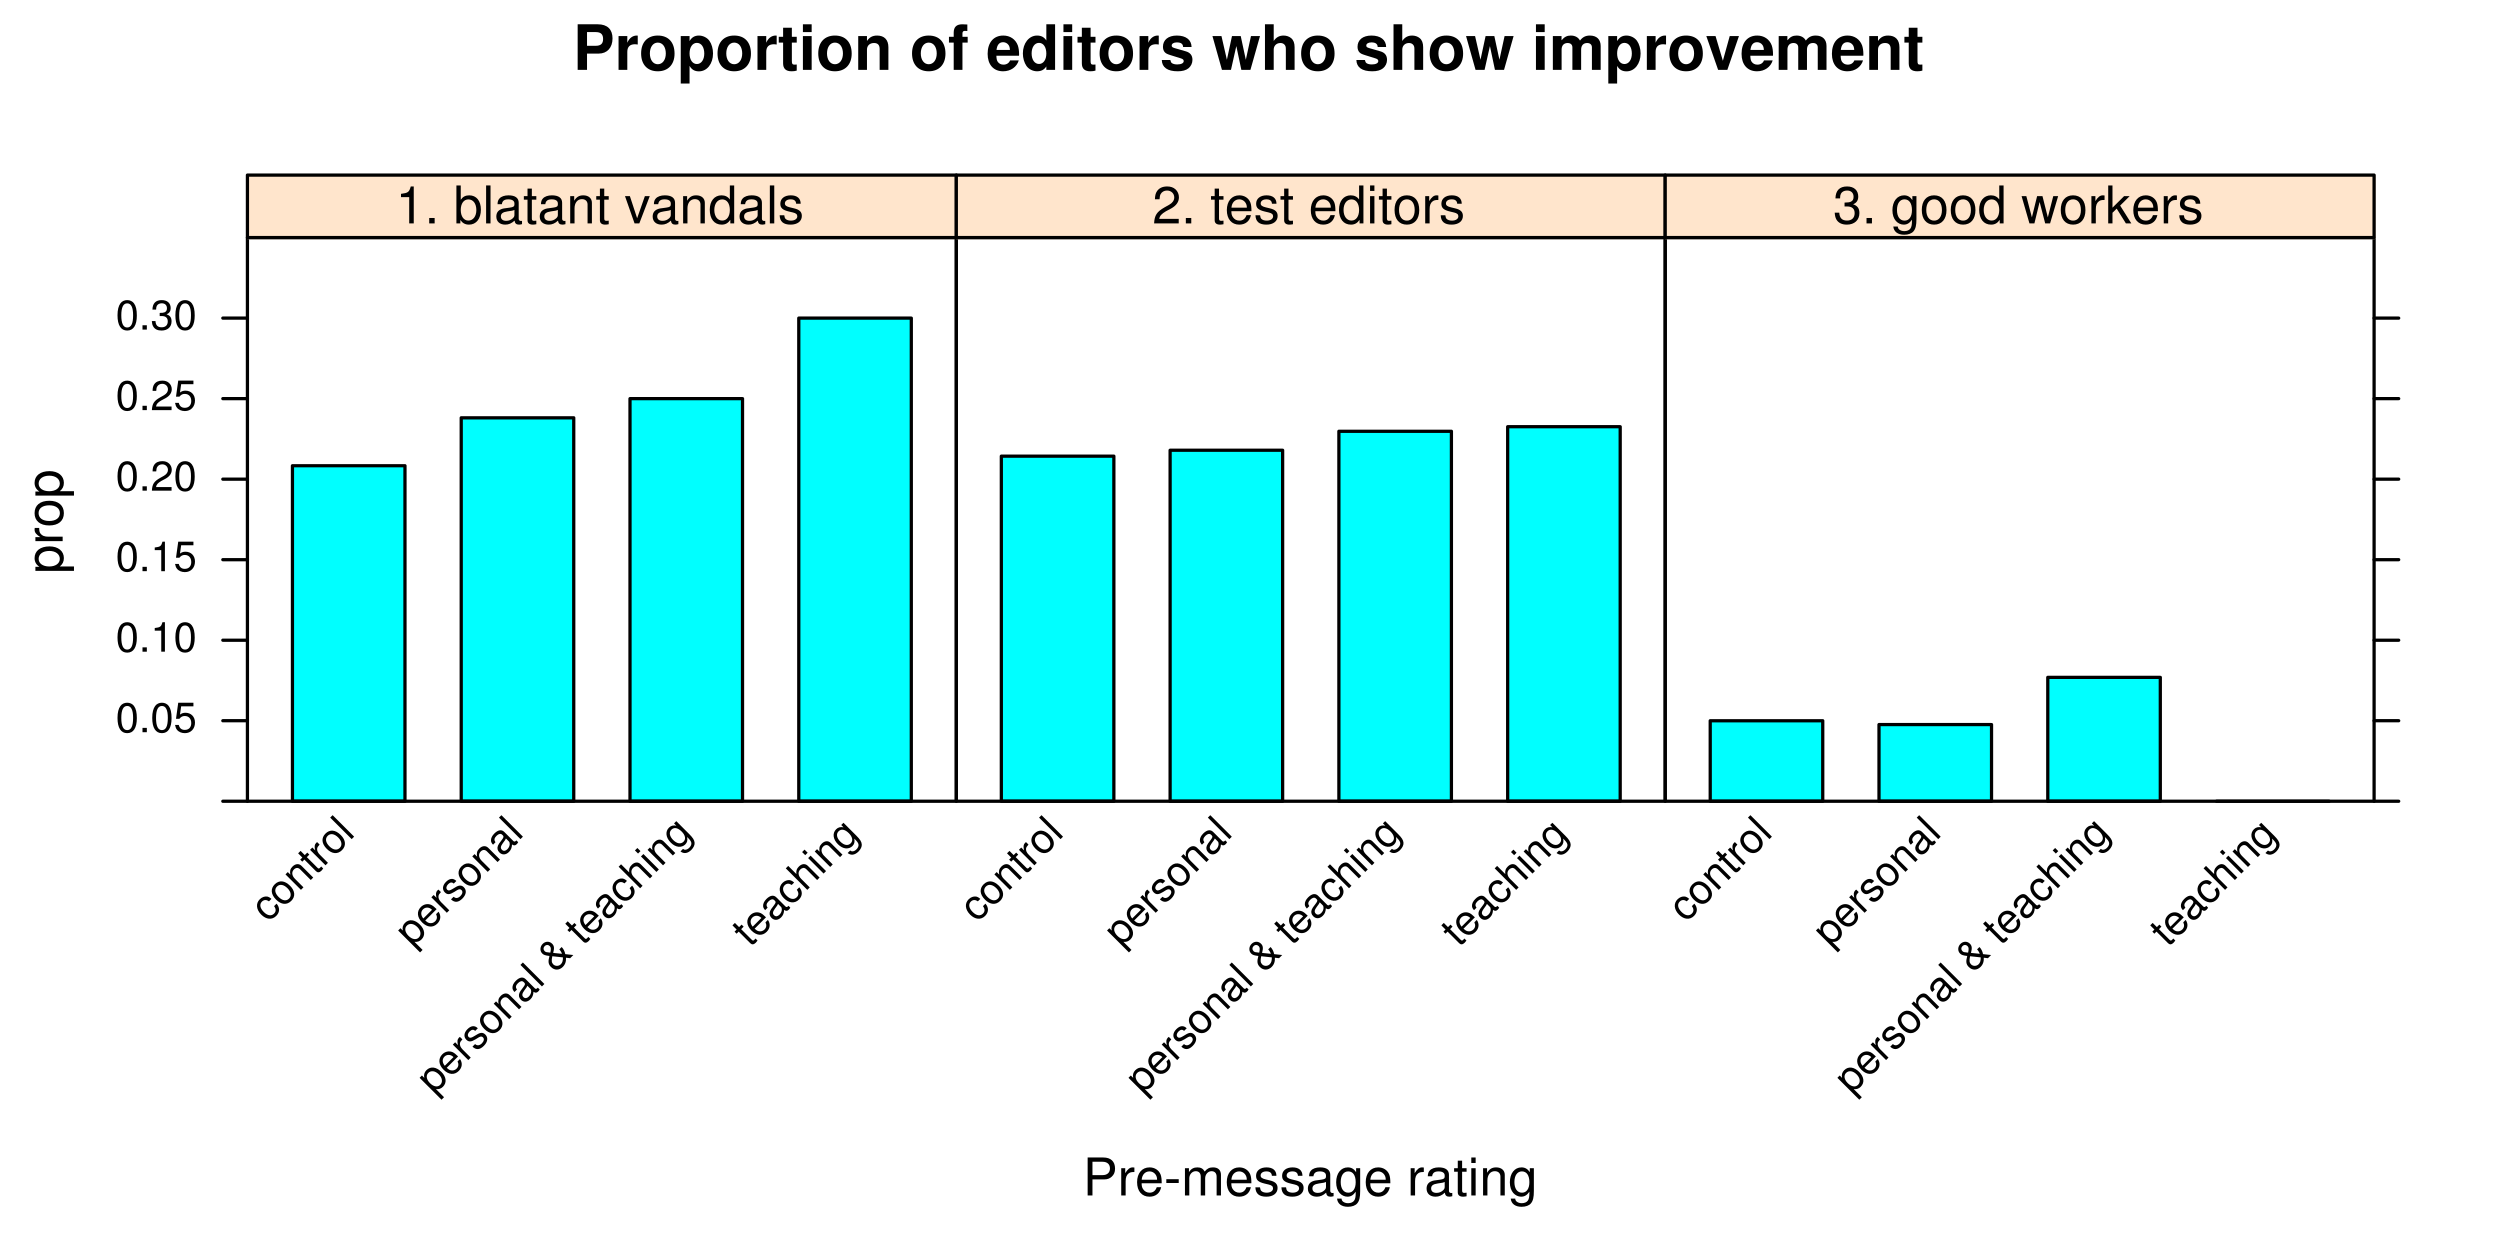 <?xml version="1.0" encoding="UTF-8"?>
<svg xmlns="http://www.w3.org/2000/svg" xmlns:xlink="http://www.w3.org/1999/xlink" width="576pt" height="288pt" viewBox="0 0 576 288" version="1.1">
<defs>
<g>
<symbol overflow="visible" id="glyph0-0">
<path style="stroke:none;" d=""/>
</symbol>
<symbol overflow="visible" id="glyph0-1">
<path style="stroke:none;" d="M 3.25 -3.75 L 5.953 -3.75 C 7.875 -3.75 9.125 -5.109 9.125 -7.25 C 9.125 -9.344 7.922 -10.5 5.734 -10.5 L 1.094 -10.5 L 1.094 0 L 3.25 0 L 3.25 -3.75 Z M 3.25 -5.547 L 3.25 -8.703 L 5.266 -8.703 C 6.422 -8.703 6.953 -8.203 6.953 -7.109 C 6.953 -6.047 6.422 -5.547 5.266 -5.547 L 3.25 -5.547 Z M 3.25 -5.547 "/>
</symbol>
<symbol overflow="visible" id="glyph0-2">
<path style="stroke:none;" d="M 0.906 -7.781 L 0.906 0 L 2.922 0 L 2.922 -4.141 C 2.922 -5.312 3.516 -5.906 4.703 -5.906 C 4.906 -5.906 5.062 -5.891 5.328 -5.844 L 5.328 -7.891 C 5.219 -7.906 5.141 -7.906 5.078 -7.906 C 4.156 -7.906 3.359 -7.297 2.922 -6.25 L 2.922 -7.781 L 0.906 -7.781 Z M 0.906 -7.781 "/>
</symbol>
<symbol overflow="visible" id="glyph0-3">
<path style="stroke:none;" d="M 4.344 -7.906 C 1.953 -7.906 0.5 -6.344 0.5 -3.781 C 0.5 -1.219 1.953 0.328 4.344 0.328 C 6.719 0.328 8.203 -1.234 8.203 -3.734 C 8.203 -6.375 6.766 -7.906 4.344 -7.906 Z M 4.344 -6.281 C 5.453 -6.281 6.188 -5.281 6.188 -3.766 C 6.188 -2.312 5.438 -1.297 4.344 -1.297 C 3.25 -1.297 2.516 -2.312 2.516 -3.781 C 2.516 -5.266 3.25 -6.281 4.344 -6.281 Z M 4.344 -6.281 "/>
</symbol>
<symbol overflow="visible" id="glyph0-4">
<path style="stroke:none;" d="M 2.859 -7.781 L 0.828 -7.781 L 0.828 3.141 L 2.859 3.141 L 2.859 -0.922 C 3.344 -0.062 4.031 0.344 5.016 0.344 C 6.891 0.344 8.266 -1.406 8.266 -3.781 C 8.266 -4.875 7.953 -5.969 7.438 -6.688 C 6.922 -7.422 5.953 -7.906 5.016 -7.906 C 4.031 -7.906 3.344 -7.484 2.859 -6.625 L 2.859 -7.781 Z M 4.547 -6.219 C 5.578 -6.219 6.25 -5.234 6.25 -3.75 C 6.25 -2.328 5.547 -1.344 4.547 -1.344 C 3.547 -1.344 2.859 -2.312 2.859 -3.781 C 2.859 -5.234 3.547 -6.219 4.547 -6.219 Z M 4.547 -6.219 "/>
</symbol>
<symbol overflow="visible" id="glyph0-5">
<path style="stroke:none;" d="M 4.344 -7.625 L 3.219 -7.625 L 3.219 -9.703 L 1.203 -9.703 L 1.203 -7.625 L 0.203 -7.625 L 0.203 -6.281 L 1.203 -6.281 L 1.203 -1.5 C 1.203 -0.281 1.844 0.328 3.172 0.328 C 3.609 0.328 3.969 0.281 4.344 0.172 L 4.344 -1.234 C 4.141 -1.203 4.016 -1.203 3.875 -1.203 C 3.344 -1.203 3.219 -1.359 3.219 -2.047 L 3.219 -6.281 L 4.344 -6.281 L 4.344 -7.625 Z M 4.344 -7.625 "/>
</symbol>
<symbol overflow="visible" id="glyph0-6">
<path style="stroke:none;" d="M 2.984 -7.781 L 0.969 -7.781 L 0.969 0 L 2.984 0 L 2.984 -7.781 Z M 2.984 -10.5 L 0.969 -10.5 L 0.969 -8.703 L 2.984 -8.703 L 2.984 -10.5 Z M 2.984 -10.5 "/>
</symbol>
<symbol overflow="visible" id="glyph0-7">
<path style="stroke:none;" d="M 0.906 -7.781 L 0.906 0 L 2.922 0 L 2.922 -4.672 C 2.922 -5.594 3.578 -6.188 4.547 -6.188 C 5.422 -6.188 5.844 -5.719 5.844 -4.797 L 5.844 0 L 7.859 0 L 7.859 -5.219 C 7.859 -6.922 6.922 -7.906 5.266 -7.906 C 4.203 -7.906 3.5 -7.516 2.922 -6.656 L 2.922 -7.781 L 0.906 -7.781 Z M 0.906 -7.781 "/>
</symbol>
<symbol overflow="visible" id="glyph0-8">
<path style="stroke:none;" d=""/>
</symbol>
<symbol overflow="visible" id="glyph0-9">
<path style="stroke:none;" d="M 4.516 -7.625 L 3.312 -7.625 L 3.312 -8.391 C 3.312 -8.781 3.484 -8.984 3.859 -8.984 C 4.031 -8.984 4.266 -8.969 4.438 -8.953 L 4.438 -10.453 C 4.062 -10.484 3.562 -10.5 3.281 -10.5 C 1.938 -10.5 1.297 -9.875 1.297 -8.562 L 1.297 -7.625 L 0.203 -7.625 L 0.203 -6.281 L 1.297 -6.281 L 1.297 0 L 3.312 0 L 3.312 -6.281 L 4.516 -6.281 L 4.516 -7.625 Z M 4.516 -7.625 "/>
</symbol>
<symbol overflow="visible" id="glyph0-10">
<path style="stroke:none;" d="M 7.547 -3.25 C 7.562 -3.422 7.562 -3.5 7.562 -3.594 C 7.562 -4.375 7.453 -5.094 7.266 -5.641 C 6.734 -7.062 5.484 -7.906 3.922 -7.906 C 1.688 -7.906 0.312 -6.297 0.312 -3.688 C 0.312 -1.203 1.672 0.328 3.875 0.328 C 5.625 0.328 7.031 -0.656 7.484 -2.188 L 5.484 -2.188 C 5.25 -1.562 4.688 -1.203 3.953 -1.203 C 3.375 -1.203 2.906 -1.453 2.625 -1.891 C 2.438 -2.172 2.359 -2.516 2.328 -3.25 L 7.547 -3.25 Z M 2.359 -4.594 C 2.5 -5.781 3 -6.375 3.891 -6.375 C 4.391 -6.375 4.859 -6.125 5.141 -5.719 C 5.328 -5.438 5.422 -5.125 5.453 -4.594 L 2.359 -4.594 Z M 2.359 -4.594 "/>
</symbol>
<symbol overflow="visible" id="glyph0-11">
<path style="stroke:none;" d="M 5.828 0 L 7.844 0 L 7.844 -10.5 L 5.828 -10.5 L 5.828 -6.766 C 5.328 -7.547 4.656 -7.906 3.688 -7.906 C 1.828 -7.906 0.422 -6.125 0.422 -3.781 C 0.422 -2.719 0.734 -1.656 1.25 -0.906 C 1.781 -0.156 2.734 0.328 3.688 0.328 C 4.656 0.328 5.328 -0.031 5.828 -0.797 L 5.828 0 Z M 4.141 -6.219 C 5.156 -6.219 5.828 -5.234 5.828 -3.75 C 5.828 -2.328 5.141 -1.359 4.141 -1.359 C 3.125 -1.359 2.438 -2.344 2.438 -3.781 C 2.438 -5.219 3.125 -6.219 4.141 -6.219 Z M 4.141 -6.219 "/>
</symbol>
<symbol overflow="visible" id="glyph0-12">
<path style="stroke:none;" d="M 7.281 -5.266 C 7.25 -6.922 5.984 -7.906 3.891 -7.906 C 1.922 -7.906 0.688 -6.922 0.688 -5.312 C 0.688 -4.797 0.844 -4.344 1.125 -4.047 C 1.391 -3.781 1.641 -3.641 2.391 -3.406 L 4.797 -2.656 C 5.297 -2.5 5.469 -2.328 5.469 -2.016 C 5.469 -1.547 4.906 -1.25 3.969 -1.25 C 3.453 -1.25 3.047 -1.359 2.781 -1.531 C 2.562 -1.688 2.484 -1.844 2.391 -2.266 L 0.422 -2.266 C 0.469 -0.562 1.734 0.328 4.094 0.328 C 5.172 0.328 6 0.094 6.562 -0.359 C 7.141 -0.828 7.484 -1.547 7.484 -2.312 C 7.484 -3.312 6.984 -3.969 5.969 -4.266 L 3.422 -5 C 2.859 -5.172 2.703 -5.281 2.703 -5.609 C 2.703 -6.031 3.172 -6.328 3.875 -6.328 C 4.844 -6.328 5.312 -5.984 5.328 -5.266 L 7.281 -5.266 Z M 7.281 -5.266 "/>
</symbol>
<symbol overflow="visible" id="glyph0-13">
<path style="stroke:none;" d="M 8.828 0 L 11.031 -7.781 L 8.953 -7.781 L 7.766 -2.328 L 6.594 -7.781 L 4.578 -7.781 L 3.406 -2.328 L 2.156 -7.781 L 0.078 -7.781 L 2.266 0 L 4.344 0 L 5.578 -5.484 L 6.734 0 L 8.828 0 Z M 8.828 0 "/>
</symbol>
<symbol overflow="visible" id="glyph0-14">
<path style="stroke:none;" d="M 0.969 -10.5 L 0.969 0 L 2.984 0 L 2.984 -4.672 C 2.984 -5.562 3.625 -6.188 4.531 -6.188 C 4.969 -6.188 5.312 -6.031 5.547 -5.719 C 5.719 -5.453 5.781 -5.266 5.781 -4.75 L 5.781 0 L 7.797 0 L 7.797 -5.219 C 7.797 -6.188 7.531 -6.875 7 -7.312 C 6.562 -7.688 5.906 -7.906 5.266 -7.906 C 4.266 -7.906 3.547 -7.5 2.984 -6.656 L 2.984 -10.5 L 0.969 -10.5 Z M 0.969 -10.5 "/>
</symbol>
<symbol overflow="visible" id="glyph0-15">
<path style="stroke:none;" d="M 0.859 -7.781 L 0.859 0 L 2.875 0 L 2.875 -4.672 C 2.875 -5.625 3.406 -6.188 4.266 -6.188 C 4.938 -6.188 5.359 -5.812 5.359 -5.188 L 5.359 0 L 7.375 0 L 7.375 -4.672 C 7.375 -5.625 7.891 -6.188 8.766 -6.188 C 9.438 -6.188 9.859 -5.812 9.859 -5.188 L 9.859 0 L 11.875 0 L 11.875 -5.5 C 11.875 -7.016 10.953 -7.906 9.391 -7.906 C 8.406 -7.906 7.719 -7.562 7.109 -6.75 C 6.734 -7.484 5.969 -7.906 5 -7.906 C 4.109 -7.906 3.531 -7.609 2.859 -6.812 L 2.859 -7.781 L 0.859 -7.781 Z M 0.859 -7.781 "/>
</symbol>
<symbol overflow="visible" id="glyph0-16">
<path style="stroke:none;" d="M 5.047 0 L 7.719 -7.781 L 5.594 -7.781 L 4.016 -2.094 L 2.328 -7.781 L 0.203 -7.781 L 2.922 0 L 5.047 0 Z M 5.047 0 "/>
</symbol>
<symbol overflow="visible" id="glyph1-0">
<path style="stroke:none;" d=""/>
</symbol>
<symbol overflow="visible" id="glyph1-1">
<path style="stroke:none;" d="M 2.203 -3.703 L 4.953 -3.703 C 5.641 -3.703 6.188 -3.906 6.641 -4.328 C 7.172 -4.812 7.406 -5.375 7.406 -6.188 C 7.406 -7.828 6.438 -8.75 4.703 -8.75 L 1.094 -8.75 L 1.094 0 L 2.203 0 L 2.203 -3.703 Z M 2.203 -4.688 L 2.203 -7.766 L 4.531 -7.766 C 5.609 -7.766 6.234 -7.188 6.234 -6.234 C 6.234 -5.266 5.609 -4.688 4.531 -4.688 L 2.203 -4.688 Z M 2.203 -4.688 "/>
</symbol>
<symbol overflow="visible" id="glyph1-2">
<path style="stroke:none;" d="M 0.828 -6.281 L 0.828 0 L 1.844 0 L 1.844 -3.266 C 1.844 -4.156 2.062 -4.75 2.547 -5.094 C 2.859 -5.328 3.156 -5.406 3.859 -5.406 L 3.859 -6.438 C 3.688 -6.453 3.594 -6.469 3.469 -6.469 C 2.812 -6.469 2.328 -6.078 1.75 -5.141 L 1.75 -6.281 L 0.828 -6.281 Z M 0.828 -6.281 "/>
</symbol>
<symbol overflow="visible" id="glyph1-3">
<path style="stroke:none;" d="M 6.156 -2.812 C 6.156 -3.766 6.078 -4.344 5.906 -4.812 C 5.5 -5.844 4.531 -6.469 3.359 -6.469 C 1.609 -6.469 0.484 -5.125 0.484 -3.062 C 0.484 -1 1.578 0.281 3.344 0.281 C 4.781 0.281 5.766 -0.547 6.031 -1.906 L 5.016 -1.906 C 4.734 -1.078 4.172 -0.641 3.375 -0.641 C 2.734 -0.641 2.203 -0.938 1.859 -1.469 C 1.625 -1.828 1.531 -2.188 1.531 -2.812 L 6.156 -2.812 Z M 1.547 -3.625 C 1.625 -4.781 2.344 -5.547 3.344 -5.547 C 4.328 -5.547 5.094 -4.734 5.094 -3.703 C 5.094 -3.672 5.094 -3.641 5.078 -3.625 L 1.547 -3.625 Z M 1.547 -3.625 "/>
</symbol>
<symbol overflow="visible" id="glyph1-4">
<path style="stroke:none;" d="M 3.406 -3.75 L 0.547 -3.75 L 0.547 -2.875 L 3.406 -2.875 L 3.406 -3.75 Z M 3.406 -3.75 "/>
</symbol>
<symbol overflow="visible" id="glyph1-5">
<path style="stroke:none;" d="M 0.844 -6.281 L 0.844 0 L 1.844 0 L 1.844 -3.953 C 1.844 -4.859 2.516 -5.594 3.328 -5.594 C 4.062 -5.594 4.484 -5.141 4.484 -4.328 L 4.484 0 L 5.5 0 L 5.5 -3.953 C 5.5 -4.859 6.156 -5.594 6.969 -5.594 C 7.703 -5.594 8.141 -5.125 8.141 -4.328 L 8.141 0 L 9.141 0 L 9.141 -4.719 C 9.141 -5.844 8.5 -6.469 7.312 -6.469 C 6.484 -6.469 5.969 -6.219 5.391 -5.516 C 5.016 -6.188 4.516 -6.469 3.703 -6.469 C 2.859 -6.469 2.297 -6.156 1.766 -5.406 L 1.766 -6.281 L 0.844 -6.281 Z M 0.844 -6.281 "/>
</symbol>
<symbol overflow="visible" id="glyph1-6">
<path style="stroke:none;" d="M 5.25 -4.531 C 5.25 -5.766 4.422 -6.469 2.969 -6.469 C 1.516 -6.469 0.562 -5.719 0.562 -4.547 C 0.562 -3.562 1.062 -3.094 2.562 -2.734 L 3.484 -2.516 C 4.188 -2.344 4.469 -2.094 4.469 -1.625 C 4.469 -1.047 3.875 -0.641 3 -0.641 C 2.453 -0.641 2 -0.797 1.75 -1.062 C 1.594 -1.25 1.531 -1.422 1.469 -1.875 L 0.406 -1.875 C 0.453 -0.422 1.266 0.281 2.922 0.281 C 4.5 0.281 5.516 -0.5 5.516 -1.719 C 5.516 -2.656 4.984 -3.172 3.734 -3.469 L 2.766 -3.703 C 1.953 -3.891 1.609 -4.156 1.609 -4.594 C 1.609 -5.172 2.125 -5.547 2.938 -5.547 C 3.75 -5.547 4.172 -5.203 4.203 -4.531 L 5.25 -4.531 Z M 5.25 -4.531 "/>
</symbol>
<symbol overflow="visible" id="glyph1-7">
<path style="stroke:none;" d="M 6.422 -0.594 C 6.312 -0.562 6.266 -0.562 6.203 -0.562 C 5.859 -0.562 5.656 -0.75 5.656 -1.062 L 5.656 -4.75 C 5.656 -5.875 4.844 -6.469 3.297 -6.469 C 2.391 -6.469 1.625 -6.203 1.219 -5.734 C 0.922 -5.406 0.797 -5.047 0.781 -4.422 L 1.781 -4.422 C 1.875 -5.203 2.328 -5.547 3.266 -5.547 C 4.156 -5.547 4.672 -5.203 4.672 -4.609 L 4.672 -4.344 C 4.672 -3.922 4.422 -3.75 3.625 -3.641 C 2.203 -3.469 1.984 -3.422 1.609 -3.266 C 0.875 -2.969 0.5 -2.406 0.5 -1.578 C 0.5 -0.438 1.297 0.281 2.562 0.281 C 3.359 0.281 4 0 4.703 -0.641 C 4.781 -0.016 5.094 0.281 5.734 0.281 C 5.938 0.281 6.094 0.25 6.422 0.172 L 6.422 -0.594 Z M 4.672 -1.984 C 4.672 -1.641 4.578 -1.438 4.266 -1.156 C 3.859 -0.797 3.375 -0.594 2.781 -0.594 C 2 -0.594 1.547 -0.969 1.547 -1.609 C 1.547 -2.266 1.984 -2.609 3.062 -2.766 C 4.109 -2.906 4.328 -2.953 4.672 -3.109 L 4.672 -1.984 Z M 4.672 -1.984 "/>
</symbol>
<symbol overflow="visible" id="glyph1-8">
<path style="stroke:none;" d="M 4.938 -6.281 L 4.938 -5.375 C 4.438 -6.125 3.828 -6.469 3.031 -6.469 C 1.422 -6.469 0.344 -5.078 0.344 -3.031 C 0.344 -2 0.625 -1.156 1.141 -0.562 C 1.609 -0.031 2.281 0.281 2.938 0.281 C 3.734 0.281 4.281 -0.062 4.844 -0.859 L 4.844 -0.531 C 4.844 0.328 4.734 0.844 4.484 1.188 C 4.219 1.562 3.703 1.781 3.094 1.781 C 2.641 1.781 2.234 1.656 1.953 1.438 C 1.734 1.266 1.625 1.094 1.578 0.719 L 0.547 0.719 C 0.656 1.906 1.578 2.609 3.062 2.609 C 4 2.609 4.797 2.312 5.203 1.812 C 5.688 1.234 5.875 0.438 5.875 -1.031 L 5.875 -6.281 L 4.938 -6.281 Z M 3.125 -5.547 C 4.219 -5.547 4.844 -4.625 4.844 -3.062 C 4.844 -1.562 4.203 -0.641 3.141 -0.641 C 2.047 -0.641 1.391 -1.578 1.391 -3.094 C 1.391 -4.609 2.062 -5.547 3.125 -5.547 Z M 3.125 -5.547 "/>
</symbol>
<symbol overflow="visible" id="glyph1-9">
<path style="stroke:none;" d=""/>
</symbol>
<symbol overflow="visible" id="glyph1-10">
<path style="stroke:none;" d="M 3.047 -6.281 L 2.016 -6.281 L 2.016 -8.016 L 1.016 -8.016 L 1.016 -6.281 L 0.172 -6.281 L 0.172 -5.469 L 1.016 -5.469 L 1.016 -0.719 C 1.016 -0.078 1.453 0.281 2.234 0.281 C 2.469 0.281 2.719 0.25 3.047 0.188 L 3.047 -0.641 C 2.922 -0.609 2.766 -0.594 2.562 -0.594 C 2.141 -0.594 2.016 -0.719 2.016 -1.156 L 2.016 -5.469 L 3.047 -5.469 L 3.047 -6.281 Z M 3.047 -6.281 "/>
</symbol>
<symbol overflow="visible" id="glyph1-11">
<path style="stroke:none;" d="M 1.797 -6.281 L 0.797 -6.281 L 0.797 0 L 1.797 0 L 1.797 -6.281 Z M 1.797 -8.75 L 0.797 -8.75 L 0.797 -7.484 L 1.797 -7.484 L 1.797 -8.75 Z M 1.797 -8.75 "/>
</symbol>
<symbol overflow="visible" id="glyph1-12">
<path style="stroke:none;" d="M 0.844 -6.281 L 0.844 0 L 1.844 0 L 1.844 -3.469 C 1.844 -4.75 2.516 -5.594 3.547 -5.594 C 4.344 -5.594 4.844 -5.109 4.844 -4.359 L 4.844 0 L 5.844 0 L 5.844 -4.75 C 5.844 -5.797 5.062 -6.469 3.859 -6.469 C 2.922 -6.469 2.312 -6.109 1.766 -5.234 L 1.766 -6.281 L 0.844 -6.281 Z M 0.844 -6.281 "/>
</symbol>
<symbol overflow="visible" id="glyph1-13">
<path style="stroke:none;" d="M 3.109 -6.062 L 3.109 0 L 4.156 0 L 4.156 -8.516 L 3.469 -8.516 C 3.094 -7.203 2.859 -7.016 1.219 -6.812 L 1.219 -6.062 L 3.109 -6.062 Z M 3.109 -6.062 "/>
</symbol>
<symbol overflow="visible" id="glyph1-14">
<path style="stroke:none;" d="M 2.297 -1.25 L 1.047 -1.25 L 1.047 0 L 2.297 0 L 2.297 -1.25 Z M 2.297 -1.25 "/>
</symbol>
<symbol overflow="visible" id="glyph1-15">
<path style="stroke:none;" d="M 0.641 -8.75 L 0.641 0 L 1.547 0 L 1.547 -0.797 C 2.031 -0.078 2.656 0.281 3.547 0.281 C 5.203 0.281 6.281 -1.078 6.281 -3.172 C 6.281 -5.203 5.25 -6.469 3.594 -6.469 C 2.719 -6.469 2.109 -6.141 1.641 -5.438 L 1.641 -8.75 L 0.641 -8.75 Z M 3.391 -5.531 C 4.516 -5.531 5.234 -4.562 5.234 -3.062 C 5.234 -1.625 4.484 -0.656 3.391 -0.656 C 2.344 -0.656 1.641 -1.625 1.641 -3.094 C 1.641 -4.578 2.344 -5.531 3.391 -5.531 Z M 3.391 -5.531 "/>
</symbol>
<symbol overflow="visible" id="glyph1-16">
<path style="stroke:none;" d="M 1.828 -8.75 L 0.812 -8.75 L 0.812 0 L 1.828 0 L 1.828 -8.75 Z M 1.828 -8.75 "/>
</symbol>
<symbol overflow="visible" id="glyph1-17">
<path style="stroke:none;" d="M 3.422 0 L 5.828 -6.281 L 4.703 -6.281 L 2.922 -1.188 L 1.25 -6.281 L 0.125 -6.281 L 2.328 0 L 3.422 0 Z M 3.422 0 "/>
</symbol>
<symbol overflow="visible" id="glyph1-18">
<path style="stroke:none;" d="M 5.938 -8.75 L 4.938 -8.75 L 4.938 -5.5 C 4.531 -6.125 3.859 -6.469 3.016 -6.469 C 1.375 -6.469 0.312 -5.156 0.312 -3.156 C 0.312 -1.031 1.359 0.281 3.047 0.281 C 3.906 0.281 4.516 -0.047 5.047 -0.828 L 5.047 0 L 5.938 0 L 5.938 -8.75 Z M 3.188 -5.531 C 4.266 -5.531 4.938 -4.578 4.938 -3.078 C 4.938 -1.625 4.25 -0.656 3.188 -0.656 C 2.094 -0.656 1.359 -1.625 1.359 -3.094 C 1.359 -4.562 2.094 -5.531 3.188 -5.531 Z M 3.188 -5.531 "/>
</symbol>
<symbol overflow="visible" id="glyph1-19">
<path style="stroke:none;" d="M 6.078 -1.047 L 1.594 -1.047 C 1.703 -1.734 2.094 -2.188 3.125 -2.797 L 4.328 -3.438 C 5.516 -4.094 6.125 -4.969 6.125 -6.016 C 6.125 -6.719 5.844 -7.375 5.344 -7.844 C 4.844 -8.297 4.219 -8.516 3.406 -8.516 C 2.328 -8.516 1.531 -8.125 1.062 -7.406 C 0.75 -6.953 0.625 -6.422 0.594 -5.562 L 1.656 -5.562 C 1.688 -6.125 1.766 -6.484 1.906 -6.75 C 2.188 -7.266 2.734 -7.578 3.375 -7.578 C 4.328 -7.578 5.047 -6.906 5.047 -5.984 C 5.047 -5.312 4.656 -4.734 3.906 -4.312 L 2.797 -3.688 C 1.016 -2.672 0.5 -1.875 0.406 0 L 6.078 0 L 6.078 -1.047 Z M 6.078 -1.047 "/>
</symbol>
<symbol overflow="visible" id="glyph1-20">
<path style="stroke:none;" d="M 3.266 -6.469 C 1.5 -6.469 0.438 -5.203 0.438 -3.094 C 0.438 -0.984 1.484 0.281 3.281 0.281 C 5.047 0.281 6.125 -0.984 6.125 -3.047 C 6.125 -5.219 5.078 -6.469 3.266 -6.469 Z M 3.281 -5.547 C 4.406 -5.547 5.078 -4.625 5.078 -3.062 C 5.078 -1.578 4.375 -0.641 3.281 -0.641 C 2.156 -0.641 1.469 -1.578 1.469 -3.094 C 1.469 -4.609 2.156 -5.547 3.281 -5.547 Z M 3.281 -5.547 "/>
</symbol>
<symbol overflow="visible" id="glyph1-21">
<path style="stroke:none;" d="M 2.656 -3.906 L 2.781 -3.906 L 3.234 -3.906 C 4.391 -3.906 4.984 -3.391 4.984 -2.359 C 4.984 -1.297 4.328 -0.656 3.234 -0.656 C 2.078 -0.656 1.516 -1.234 1.438 -2.469 L 0.391 -2.469 C 0.438 -1.781 0.547 -1.344 0.75 -0.953 C 1.188 -0.141 2.031 0.281 3.188 0.281 C 4.938 0.281 6.078 -0.766 6.078 -2.375 C 6.078 -3.453 5.656 -4.062 4.625 -4.406 C 5.422 -4.719 5.812 -5.312 5.812 -6.172 C 5.812 -7.625 4.844 -8.516 3.234 -8.516 C 1.516 -8.516 0.594 -7.578 0.562 -5.766 L 1.625 -5.766 C 1.625 -6.281 1.688 -6.562 1.812 -6.828 C 2.047 -7.297 2.578 -7.578 3.234 -7.578 C 4.172 -7.578 4.734 -7.031 4.734 -6.125 C 4.734 -5.531 4.531 -5.172 4.062 -4.984 C 3.766 -4.859 3.391 -4.812 2.656 -4.797 L 2.656 -3.906 Z M 2.656 -3.906 "/>
</symbol>
<symbol overflow="visible" id="glyph1-22">
<path style="stroke:none;" d="M 6.641 0 L 8.5 -6.281 L 7.375 -6.281 L 6.125 -1.391 L 4.891 -6.281 L 3.656 -6.281 L 2.453 -1.391 L 1.172 -6.281 L 0.078 -6.281 L 1.891 0 L 3.031 0 L 4.234 -4.938 L 5.516 0 L 6.641 0 Z M 6.641 0 "/>
</symbol>
<symbol overflow="visible" id="glyph1-23">
<path style="stroke:none;" d="M 1.688 -8.75 L 0.703 -8.75 L 0.703 0 L 1.688 0 L 1.688 -2.453 L 2.656 -3.406 L 4.781 0 L 6.031 0 L 3.453 -4.109 L 5.641 -6.281 L 4.359 -6.281 L 1.688 -3.625 L 1.688 -8.75 Z M 1.688 -8.75 "/>
</symbol>
<symbol overflow="visible" id="glyph2-0">
<path style="stroke:none;" d=""/>
</symbol>
<symbol overflow="visible" id="glyph2-1">
<path style="stroke:none;" d="M 2.609 -0.641 L 2.609 -1.656 L -0.656 -1.656 C -0.016 -2.188 0.281 -2.766 0.281 -3.594 C 0.281 -5.203 -1.031 -6.281 -3.031 -6.281 C -5.141 -6.281 -6.469 -5.25 -6.469 -3.578 C -6.469 -2.719 -6.078 -2.047 -5.344 -1.578 L -6.281 -1.578 L -6.281 -0.641 L 2.609 -0.641 Z M -5.531 -3.406 C -5.531 -4.516 -4.562 -5.234 -3.062 -5.234 C -1.625 -5.234 -0.656 -4.5 -0.656 -3.406 C -0.656 -2.359 -1.625 -1.656 -3.094 -1.656 C -4.578 -1.656 -5.531 -2.359 -5.531 -3.406 Z M -5.531 -3.406 "/>
</symbol>
<symbol overflow="visible" id="glyph2-2">
<path style="stroke:none;" d="M -6.281 -0.828 L 0 -0.828 L 0 -1.844 L -3.266 -1.844 C -4.156 -1.844 -4.75 -2.062 -5.094 -2.547 C -5.328 -2.859 -5.406 -3.156 -5.406 -3.859 L -6.438 -3.859 C -6.453 -3.688 -6.469 -3.594 -6.469 -3.469 C -6.469 -2.812 -6.078 -2.328 -5.141 -1.75 L -6.281 -1.75 L -6.281 -0.828 Z M -6.281 -0.828 "/>
</symbol>
<symbol overflow="visible" id="glyph2-3">
<path style="stroke:none;" d="M -6.469 -3.266 C -6.469 -1.5 -5.203 -0.438 -3.094 -0.438 C -0.984 -0.438 0.281 -1.484 0.281 -3.281 C 0.281 -5.047 -0.984 -6.125 -3.047 -6.125 C -5.219 -6.125 -6.469 -5.078 -6.469 -3.266 Z M -5.547 -3.281 C -5.547 -4.406 -4.625 -5.078 -3.062 -5.078 C -1.578 -5.078 -0.641 -4.375 -0.641 -3.281 C -0.641 -2.156 -1.578 -1.469 -3.094 -1.469 C -4.609 -1.469 -5.547 -2.156 -5.547 -3.281 Z M -5.547 -3.281 "/>
</symbol>
<symbol overflow="visible" id="glyph3-0">
<path style="stroke:none;" d=""/>
</symbol>
<symbol overflow="visible" id="glyph3-1">
<path style="stroke:none;" d="M 2.641 -6.797 C 2 -6.797 1.422 -6.531 1.078 -6.047 C 0.641 -5.453 0.406 -4.547 0.406 -3.297 C 0.406 -1 1.188 0.219 2.641 0.219 C 4.078 0.219 4.859 -1 4.859 -3.234 C 4.859 -4.562 4.656 -5.438 4.203 -6.047 C 3.844 -6.531 3.281 -6.797 2.641 -6.797 Z M 2.641 -6.047 C 3.547 -6.047 4 -5.125 4 -3.312 C 4 -1.375 3.562 -0.484 2.625 -0.484 C 1.734 -0.484 1.281 -1.422 1.281 -3.281 C 1.281 -5.141 1.734 -6.047 2.641 -6.047 Z M 2.641 -6.047 "/>
</symbol>
<symbol overflow="visible" id="glyph3-2">
<path style="stroke:none;" d="M 1.828 -1 L 0.828 -1 L 0.828 0 L 1.828 0 L 1.828 -1 Z M 1.828 -1 "/>
</symbol>
<symbol overflow="visible" id="glyph3-3">
<path style="stroke:none;" d="M 4.562 -6.797 L 1.062 -6.797 L 0.547 -3.094 L 1.328 -3.094 C 1.719 -3.562 2.047 -3.734 2.578 -3.734 C 3.484 -3.734 4.062 -3.109 4.062 -2.094 C 4.062 -1.125 3.484 -0.531 2.578 -0.531 C 1.828 -0.531 1.375 -0.906 1.188 -1.672 L 0.328 -1.672 C 0.453 -1.109 0.547 -0.844 0.75 -0.594 C 1.125 -0.078 1.828 0.219 2.594 0.219 C 3.969 0.219 4.922 -0.781 4.922 -2.219 C 4.922 -3.562 4.031 -4.484 2.719 -4.484 C 2.25 -4.484 1.859 -4.359 1.469 -4.062 L 1.734 -5.969 L 4.562 -5.969 L 4.562 -6.797 Z M 4.562 -6.797 "/>
</symbol>
<symbol overflow="visible" id="glyph3-4">
<path style="stroke:none;" d="M 2.484 -4.844 L 2.484 0 L 3.328 0 L 3.328 -6.797 L 2.766 -6.797 C 2.469 -5.75 2.281 -5.609 0.984 -5.453 L 0.984 -4.844 L 2.484 -4.844 Z M 2.484 -4.844 "/>
</symbol>
<symbol overflow="visible" id="glyph3-5">
<path style="stroke:none;" d="M 4.859 -0.828 L 1.281 -0.828 C 1.359 -1.391 1.672 -1.75 2.5 -2.234 L 3.469 -2.75 C 4.406 -3.266 4.906 -3.969 4.906 -4.812 C 4.906 -5.375 4.672 -5.906 4.266 -6.266 C 3.859 -6.625 3.375 -6.797 2.719 -6.797 C 1.859 -6.797 1.219 -6.5 0.844 -5.922 C 0.609 -5.562 0.5 -5.125 0.484 -4.438 L 1.328 -4.438 C 1.359 -4.906 1.406 -5.188 1.531 -5.406 C 1.75 -5.812 2.188 -6.062 2.703 -6.062 C 3.469 -6.062 4.031 -5.516 4.031 -4.781 C 4.031 -4.25 3.719 -3.797 3.125 -3.438 L 2.234 -2.938 C 0.812 -2.141 0.406 -1.5 0.328 0 L 4.859 0 L 4.859 -0.828 Z M 4.859 -0.828 "/>
</symbol>
<symbol overflow="visible" id="glyph3-6">
<path style="stroke:none;" d="M 2.125 -3.125 L 2.219 -3.125 L 2.578 -3.125 C 3.516 -3.125 3.984 -2.703 3.984 -1.891 C 3.984 -1.031 3.469 -0.531 2.578 -0.531 C 1.656 -0.531 1.203 -0.984 1.156 -1.969 L 0.312 -1.969 C 0.344 -1.422 0.438 -1.078 0.609 -0.766 C 0.953 -0.109 1.625 0.219 2.547 0.219 C 3.953 0.219 4.859 -0.609 4.859 -1.906 C 4.859 -2.766 4.516 -3.25 3.703 -3.516 C 4.344 -3.766 4.656 -4.25 4.656 -4.938 C 4.656 -6.109 3.875 -6.797 2.578 -6.797 C 1.203 -6.797 0.484 -6.047 0.453 -4.609 L 1.297 -4.609 C 1.312 -5.016 1.344 -5.25 1.453 -5.453 C 1.641 -5.828 2.062 -6.062 2.594 -6.062 C 3.344 -6.062 3.797 -5.625 3.797 -4.906 C 3.797 -4.422 3.609 -4.141 3.25 -3.984 C 3.016 -3.891 2.719 -3.844 2.125 -3.844 L 2.125 -3.125 Z M 2.125 -3.125 "/>
</symbol>
<symbol overflow="visible" id="glyph4-0">
<path style="stroke:none;" d=""/>
</symbol>
<symbol overflow="visible" id="glyph4-1">
<path style="stroke:none;" d="M 0.828 -5.547 C 0.469 -5.875 0.172 -6.016 -0.156 -6.094 C -0.734 -6.172 -1.375 -5.938 -1.859 -5.453 C -2.812 -4.5 -2.688 -3.094 -1.516 -1.922 C -0.375 -0.781 0.969 -0.656 1.938 -1.625 C 2.781 -2.469 2.812 -3.531 2.016 -4.453 L 1.438 -3.875 C 1.922 -3.234 1.922 -2.641 1.438 -2.156 C 0.812 -1.531 -0.078 -1.672 -0.922 -2.516 C -1.812 -3.406 -1.969 -4.312 -1.359 -4.922 C -0.891 -5.391 -0.297 -5.391 0.266 -4.984 L 0.828 -5.547 Z M 0.828 -5.547 "/>
</symbol>
<symbol overflow="visible" id="glyph4-2">
<path style="stroke:none;" d="M -1.812 -5.5 C -2.812 -4.5 -2.688 -3.188 -1.5 -2 C -0.297 -0.797 1 -0.688 2.016 -1.703 C 3 -2.688 2.906 -4 1.734 -5.172 C 0.5 -6.406 -0.781 -6.531 -1.812 -5.5 Z M -1.281 -5 C -0.656 -5.625 0.266 -5.484 1.141 -4.609 C 1.984 -3.766 2.109 -2.828 1.5 -2.219 C 0.859 -1.578 -0.047 -1.734 -0.906 -2.594 C -1.766 -3.453 -1.922 -4.359 -1.281 -5 Z M -1.281 -5 "/>
</symbol>
<symbol overflow="visible" id="glyph4-3">
<path style="stroke:none;" d="M -3.094 -4.031 L 0.469 -0.469 L 1.047 -1.047 L -0.906 -3 C -1.641 -3.734 -1.734 -4.578 -1.141 -5.172 C -0.703 -5.609 -0.156 -5.625 0.266 -5.203 L 2.734 -2.734 L 3.297 -3.297 L 0.609 -5.984 C 0.016 -6.578 -0.797 -6.516 -1.484 -5.828 C -2.016 -5.297 -2.141 -4.766 -1.969 -3.969 L -2.562 -4.562 L -3.094 -4.031 Z M -3.094 -4.031 "/>
</symbol>
<symbol overflow="visible" id="glyph4-4">
<path style="stroke:none;" d="M -1.844 -5.281 L -2.422 -4.703 L -3.391 -5.672 L -3.953 -5.109 L -2.984 -4.141 L -3.469 -3.656 L -3 -3.188 L -2.516 -3.672 L 0.172 -0.984 C 0.531 -0.625 0.969 -0.656 1.422 -1.109 C 1.547 -1.234 1.672 -1.391 1.828 -1.609 L 1.359 -2.078 C 1.297 -1.984 1.219 -1.906 1.109 -1.797 C 0.859 -1.547 0.734 -1.547 0.484 -1.797 L -1.953 -4.234 L -1.375 -4.812 L -1.844 -5.281 Z M -1.844 -5.281 "/>
</symbol>
<symbol overflow="visible" id="glyph4-5">
<path style="stroke:none;" d="M -3.094 -4.031 L 0.469 -0.469 L 1.031 -1.031 L -0.812 -2.875 C -1.328 -3.391 -1.516 -3.859 -1.453 -4.328 C -1.406 -4.625 -1.266 -4.828 -0.891 -5.234 L -1.469 -5.812 C -1.562 -5.719 -1.625 -5.688 -1.703 -5.609 C -2.062 -5.25 -2.125 -4.75 -1.906 -3.906 L -2.562 -4.562 L -3.094 -4.031 Z M -3.094 -4.031 "/>
</symbol>
<symbol overflow="visible" id="glyph4-6">
<path style="stroke:none;" d="M -3.922 -5.984 L -4.484 -5.422 L 0.469 -0.469 L 1.031 -1.031 L -3.922 -5.984 Z M -3.922 -5.984 "/>
</symbol>
<symbol overflow="visible" id="glyph4-7">
<path style="stroke:none;" d="M 1.844 1.125 L 2.422 0.547 L 0.562 -1.312 C 1.219 -1.25 1.719 -1.406 2.188 -1.875 C 3.094 -2.781 2.969 -4.125 1.828 -5.266 C 0.641 -6.453 -0.688 -6.625 -1.641 -5.672 C -2.125 -5.188 -2.281 -4.594 -2.125 -3.906 L -2.672 -4.453 L -3.203 -3.922 L 1.844 1.125 Z M -1.203 -5.047 C -0.578 -5.672 0.391 -5.547 1.234 -4.703 C 2.047 -3.891 2.172 -2.922 1.547 -2.297 C 0.953 -1.703 0.016 -1.859 -0.812 -2.688 C -1.641 -3.516 -1.797 -4.453 -1.203 -5.047 Z M -1.203 -5.047 "/>
</symbol>
<symbol overflow="visible" id="glyph4-8">
<path style="stroke:none;" d="M 1.891 -5.078 C 1.359 -5.609 0.984 -5.891 0.625 -6.062 C -0.188 -6.406 -1.094 -6.219 -1.75 -5.562 C -2.75 -4.562 -2.609 -3.172 -1.453 -2.016 C -0.281 -0.844 1.047 -0.734 2.047 -1.734 C 2.859 -2.547 2.953 -3.578 2.328 -4.484 L 1.766 -3.922 C 2.078 -3.297 2 -2.719 1.547 -2.266 C 1.188 -1.906 0.703 -1.766 0.219 -1.875 C -0.109 -1.953 -0.359 -2.109 -0.734 -2.453 L 1.891 -5.078 Z M -1.172 -2.922 C -1.781 -3.625 -1.812 -4.469 -1.25 -5.031 C -0.688 -5.594 0.203 -5.547 0.781 -4.969 C 0.797 -4.953 0.812 -4.938 0.828 -4.922 L -1.172 -2.922 Z M -1.172 -2.922 "/>
</symbol>
<symbol overflow="visible" id="glyph4-9">
<path style="stroke:none;" d="M 0.406 -5.531 C -0.297 -6.234 -1.141 -6.172 -1.984 -5.328 C -2.812 -4.5 -2.891 -3.547 -2.25 -2.906 C -1.688 -2.344 -1.141 -2.359 -0.094 -3 L 0.562 -3.406 C 1.031 -3.688 1.328 -3.703 1.594 -3.438 C 1.938 -3.094 1.828 -2.547 1.328 -2.047 C 1.031 -1.75 0.688 -1.594 0.391 -1.609 C 0.203 -1.609 0.047 -1.672 -0.234 -1.891 L -0.828 -1.297 C 0.016 -0.484 0.875 -0.562 1.797 -1.484 C 2.703 -2.391 2.828 -3.391 2.141 -4.078 C 1.609 -4.609 1.016 -4.609 0.156 -4.062 L -0.531 -3.656 C -1.094 -3.312 -1.438 -3.25 -1.688 -3.5 C -2.016 -3.828 -1.938 -4.344 -1.484 -4.797 C -1.016 -5.266 -0.578 -5.297 -0.188 -4.938 L 0.406 -5.531 Z M 0.406 -5.531 "/>
</symbol>
<symbol overflow="visible" id="glyph4-10">
<path style="stroke:none;" d="M 3.297 -3.953 C 3.234 -3.891 3.219 -3.875 3.172 -3.828 C 2.984 -3.641 2.781 -3.625 2.609 -3.797 L 0.516 -5.891 C -0.109 -6.516 -0.922 -6.391 -1.797 -5.516 C -2.312 -5 -2.578 -4.422 -2.547 -3.922 C -2.547 -3.578 -2.391 -3.297 -2.078 -2.953 L -1.516 -3.516 C -1.875 -4 -1.828 -4.453 -1.297 -4.984 C -0.781 -5.5 -0.297 -5.578 0.031 -5.25 L 0.188 -5.094 C 0.422 -4.859 0.375 -4.625 -0.016 -4.109 C -0.703 -3.203 -0.812 -3.062 -0.938 -2.75 C -1.172 -2.172 -1.078 -1.641 -0.609 -1.172 C 0.031 -0.531 0.891 -0.578 1.609 -1.297 C 2.062 -1.75 2.25 -2.25 2.297 -3.016 C 2.688 -2.719 3.031 -2.719 3.391 -3.078 C 3.516 -3.203 3.594 -3.312 3.719 -3.531 L 3.297 -3.953 Z M 1.531 -3.75 C 1.719 -3.562 1.766 -3.391 1.766 -3.078 C 1.734 -2.641 1.562 -2.25 1.219 -1.906 C 0.797 -1.484 0.328 -1.422 -0.031 -1.781 C -0.406 -2.156 -0.344 -2.594 0.172 -3.297 C 0.688 -3.969 0.781 -4.125 0.891 -4.391 L 1.531 -3.75 Z M 1.531 -3.75 "/>
</symbol>
<symbol overflow="visible" id="glyph4-11">
<path style="stroke:none;" d=""/>
</symbol>
<symbol overflow="visible" id="glyph4-12">
<path style="stroke:none;" d="M 1.078 -5.609 C 1.328 -5.359 1.578 -4.953 1.688 -4.594 L -0.328 -4.797 C -0.031 -5.906 -0.094 -6.438 -0.578 -6.922 C -1.188 -7.531 -2.109 -7.516 -2.75 -6.875 C -3.391 -6.234 -3.438 -5.25 -2.844 -4.656 C -2.516 -4.328 -2.141 -4.203 -1.188 -4.094 C -1.547 -2.766 -1.453 -2.172 -0.828 -1.547 C -0.016 -0.734 1.062 -0.75 1.906 -1.594 C 2.234 -1.922 2.453 -2.328 2.547 -2.734 C 2.609 -2.953 2.625 -3.188 2.625 -3.688 L 3.578 -3.578 L 4.312 -4.312 L 2.453 -4.516 C 2.328 -5.172 2.031 -5.75 1.625 -6.156 L 1.078 -5.609 Z M -0.984 -4.859 C -1.875 -4.938 -2.062 -4.969 -2.297 -5.203 C -2.641 -5.547 -2.641 -6.016 -2.281 -6.375 C -1.938 -6.719 -1.469 -6.719 -1.125 -6.375 C -0.828 -6.078 -0.797 -5.734 -0.984 -4.859 Z M 1.922 -3.766 C 1.922 -2.984 1.797 -2.547 1.438 -2.188 C 0.953 -1.703 0.156 -1.688 -0.312 -2.156 C -0.703 -2.547 -0.75 -3.031 -0.531 -4.031 L 1.922 -3.766 Z M 1.922 -3.766 "/>
</symbol>
<symbol overflow="visible" id="glyph4-13">
<path style="stroke:none;" d="M -4.484 -5.422 L 0.469 -0.469 L 1.031 -1.031 L -0.922 -2.984 C -1.656 -3.719 -1.734 -4.578 -1.156 -5.156 C -0.969 -5.344 -0.75 -5.469 -0.484 -5.516 C -0.234 -5.547 0.016 -5.453 0.266 -5.203 L 2.734 -2.734 L 3.297 -3.297 L 0.609 -5.984 C 0.016 -6.578 -0.781 -6.531 -1.484 -5.828 C -1.984 -5.328 -2.125 -4.875 -2.047 -4.109 L -3.922 -5.984 L -4.484 -5.422 Z M -4.484 -5.422 "/>
</symbol>
<symbol overflow="visible" id="glyph4-14">
<path style="stroke:none;" d="M -2.547 -4.578 L -3.109 -4.016 L 0.453 -0.453 L 1.016 -1.016 L -2.547 -4.578 Z M -3.938 -5.969 L -4.5 -5.406 L -3.781 -4.688 L -3.219 -5.25 L -3.938 -5.969 Z M -3.938 -5.969 "/>
</symbol>
<symbol overflow="visible" id="glyph4-15">
<path style="stroke:none;" d="M -0.766 -6.359 L -0.234 -5.828 C -0.938 -5.969 -1.484 -5.828 -1.938 -5.375 C -2.844 -4.469 -2.672 -3.078 -1.516 -1.922 C -0.938 -1.344 -0.297 -1.016 0.312 -0.969 C 0.891 -0.922 1.453 -1.141 1.812 -1.5 C 2.266 -1.953 2.391 -2.453 2.25 -3.219 L 2.438 -3.031 C 2.922 -2.547 3.156 -2.219 3.219 -1.875 C 3.281 -1.5 3.094 -1.094 2.75 -0.75 C 2.484 -0.484 2.203 -0.328 1.922 -0.297 C 1.672 -0.266 1.547 -0.297 1.297 -0.484 L 0.719 0.094 C 1.453 0.703 2.375 0.594 3.219 -0.25 C 3.734 -0.766 4.031 -1.406 3.969 -1.906 C 3.922 -2.516 3.562 -3.062 2.734 -3.891 L -0.25 -6.875 L -0.766 -6.359 Z M -1.375 -4.906 C -0.75 -5.531 0.109 -5.359 1 -4.469 C 1.844 -3.625 2.016 -2.734 1.422 -2.141 C 0.797 -1.516 -0.109 -1.672 -0.969 -2.531 C -1.828 -3.391 -1.969 -4.312 -1.375 -4.906 Z M -1.375 -4.906 "/>
</symbol>
</g>
<clipPath id="clip1">
  <path d="M 0 0 L 577 0 L 577 289 L 0 289 Z M 0 0 "/>
</clipPath>
<clipPath id="clip2">
  <path d="M 0 0 L 577 0 L 577 289 L 0 289 Z M 0 0 "/>
</clipPath>
<clipPath id="clip3">
  <path d="M 0 0 L 577 0 L 577 289 L 0 289 Z M 0 0 "/>
</clipPath>
<clipPath id="clip4">
  <path d="M 0 0 L 577 0 L 577 289 L 0 289 Z M 0 0 "/>
</clipPath>
<clipPath id="clip5">
  <path d="M 0 0 L 577 0 L 577 289 L 0 289 Z M 0 0 "/>
</clipPath>
<clipPath id="clip6">
  <path d="M 57.008 54.738 L 221.336 54.738 L 221.336 185.605 L 57.008 185.605 Z M 57.008 54.738 "/>
</clipPath>
<clipPath id="clip7">
  <path d="M 0 0 L 577 0 L 577 289 L 0 289 Z M 0 0 "/>
</clipPath>
<clipPath id="clip8">
  <path d="M 57.008 40.34 L 221.336 40.34 L 221.336 55.738 L 57.008 55.738 Z M 57.008 40.34 "/>
</clipPath>
<clipPath id="clip9">
  <path d="M 0 0 L 577 0 L 577 289 L 0 289 Z M 0 0 "/>
</clipPath>
<clipPath id="clip10">
  <path d="M 0 0 L 577 0 L 577 289 L 0 289 Z M 0 0 "/>
</clipPath>
<clipPath id="clip11">
  <path d="M 220.336 54.738 L 384.664 54.738 L 384.664 185.605 L 220.336 185.605 Z M 220.336 54.738 "/>
</clipPath>
<clipPath id="clip12">
  <path d="M 0 0 L 577 0 L 577 289 L 0 289 Z M 0 0 "/>
</clipPath>
<clipPath id="clip13">
  <path d="M 220.336 40.34 L 384.664 40.34 L 384.664 55.738 L 220.336 55.738 Z M 220.336 40.34 "/>
</clipPath>
<clipPath id="clip14">
  <path d="M 0 0 L 577 0 L 577 289 L 0 289 Z M 0 0 "/>
</clipPath>
<clipPath id="clip15">
  <path d="M 0 0 L 577 0 L 577 289 L 0 289 Z M 0 0 "/>
</clipPath>
<clipPath id="clip16">
  <path d="M 383.664 54.738 L 547.992 54.738 L 547.992 185.605 L 383.664 185.605 Z M 383.664 54.738 "/>
</clipPath>
<clipPath id="clip17">
  <path d="M 0 0 L 577 0 L 577 289 L 0 289 Z M 0 0 "/>
</clipPath>
<clipPath id="clip18">
  <path d="M 383.664 40.34 L 547.992 40.34 L 547.992 55.738 L 383.664 55.738 Z M 383.664 40.34 "/>
</clipPath>
<clipPath id="clip19">
  <path d="M 0 0 L 577 0 L 577 289 L 0 289 Z M 0 0 "/>
</clipPath>
</defs>
<g id="surface0">
<rect x="0" y="0" width="576" height="288" style="fill:rgb(100%,100%,100%);fill-opacity:1;stroke:none;"/>
<g clip-path="url(#clip1)" clip-rule="nonzero">
<g style="fill:rgb(0%,0%,0%);fill-opacity:1;">
  <use xlink:href="#glyph0-1" x="132" y="16.097"/>
  <use xlink:href="#glyph0-2" x="141.609" y="16.097"/>
  <use xlink:href="#glyph0-3" x="147.214" y="16.097"/>
  <use xlink:href="#glyph0-4" x="156.016" y="16.097"/>
  <use xlink:href="#glyph0-3" x="164.817" y="16.097"/>
  <use xlink:href="#glyph0-2" x="173.619" y="16.097"/>
  <use xlink:href="#glyph0-5" x="179.224" y="16.097"/>
  <use xlink:href="#glyph0-6" x="184.021" y="16.097"/>
  <use xlink:href="#glyph0-3" x="188.025" y="16.097"/>
  <use xlink:href="#glyph0-7" x="196.827" y="16.097"/>
  <use xlink:href="#glyph0-8" x="205.629" y="16.097"/>
  <use xlink:href="#glyph0-3" x="209.634" y="16.097"/>
  <use xlink:href="#glyph0-9" x="218.436" y="16.097"/>
  <use xlink:href="#glyph0-8" x="223.232" y="16.097"/>
  <use xlink:href="#glyph0-10" x="227.237" y="16.097"/>
  <use xlink:href="#glyph0-11" x="235.247" y="16.097"/>
  <use xlink:href="#glyph0-6" x="244.049" y="16.097"/>
  <use xlink:href="#glyph0-5" x="248.054" y="16.097"/>
  <use xlink:href="#glyph0-3" x="252.851" y="16.097"/>
  <use xlink:href="#glyph0-2" x="261.652" y="16.097"/>
  <use xlink:href="#glyph0-12" x="267.257" y="16.097"/>
  <use xlink:href="#glyph0-8" x="275.267" y="16.097"/>
  <use xlink:href="#glyph0-13" x="279.271" y="16.097"/>
  <use xlink:href="#glyph0-14" x="290.479" y="16.097"/>
  <use xlink:href="#glyph0-3" x="299.281" y="16.097"/>
  <use xlink:href="#glyph0-8" x="308.083" y="16.097"/>
  <use xlink:href="#glyph0-12" x="312.088" y="16.097"/>
  <use xlink:href="#glyph0-14" x="320.098" y="16.097"/>
  <use xlink:href="#glyph0-3" x="328.899" y="16.097"/>
  <use xlink:href="#glyph0-13" x="337.701" y="16.097"/>
  <use xlink:href="#glyph0-8" x="348.909" y="16.097"/>
  <use xlink:href="#glyph0-6" x="352.914" y="16.097"/>
  <use xlink:href="#glyph0-15" x="356.919" y="16.097"/>
  <use xlink:href="#glyph0-4" x="369.726" y="16.097"/>
  <use xlink:href="#glyph0-2" x="378.527" y="16.097"/>
  <use xlink:href="#glyph0-3" x="384.132" y="16.097"/>
  <use xlink:href="#glyph0-16" x="392.934" y="16.097"/>
  <use xlink:href="#glyph0-10" x="400.943" y="16.097"/>
  <use xlink:href="#glyph0-15" x="408.953" y="16.097"/>
  <use xlink:href="#glyph0-10" x="421.76" y="16.097"/>
  <use xlink:href="#glyph0-7" x="429.77" y="16.097"/>
  <use xlink:href="#glyph0-5" x="438.571" y="16.097"/>
</g>
</g>
<g clip-path="url(#clip2)" clip-rule="nonzero">
<g style="fill:rgb(0%,0%,0%);fill-opacity:1;">
  <use xlink:href="#glyph1-1" x="249.5" y="275.436"/>
  <use xlink:href="#glyph1-2" x="257.504" y="275.436"/>
  <use xlink:href="#glyph1-3" x="261.5" y="275.436"/>
  <use xlink:href="#glyph1-4" x="268.172" y="275.436"/>
  <use xlink:href="#glyph1-5" x="272.168" y="275.436"/>
  <use xlink:href="#glyph1-3" x="282.164" y="275.436"/>
  <use xlink:href="#glyph1-6" x="288.836" y="275.436"/>
  <use xlink:href="#glyph1-6" x="294.836" y="275.436"/>
  <use xlink:href="#glyph1-7" x="300.836" y="275.436"/>
  <use xlink:href="#glyph1-8" x="307.508" y="275.436"/>
  <use xlink:href="#glyph1-3" x="314.18" y="275.436"/>
  <use xlink:href="#glyph1-9" x="320.852" y="275.436"/>
  <use xlink:href="#glyph1-2" x="324.188" y="275.436"/>
  <use xlink:href="#glyph1-7" x="328.184" y="275.436"/>
  <use xlink:href="#glyph1-10" x="334.855" y="275.436"/>
  <use xlink:href="#glyph1-11" x="338.191" y="275.436"/>
  <use xlink:href="#glyph1-12" x="340.855" y="275.436"/>
  <use xlink:href="#glyph1-8" x="347.527" y="275.436"/>
</g>
</g>
<g clip-path="url(#clip3)" clip-rule="nonzero">
<g style="fill:rgb(0%,0%,0%);fill-opacity:1;">
  <use xlink:href="#glyph2-1" x="14.436" y="132.172"/>
  <use xlink:href="#glyph2-2" x="14.436" y="125.5"/>
  <use xlink:href="#glyph2-3" x="14.436" y="121.504"/>
  <use xlink:href="#glyph2-1" x="14.436" y="114.832"/>
</g>
</g>
<g clip-path="url(#clip4)" clip-rule="nonzero">
<path style="fill:none;stroke-width:0.75;stroke-linecap:round;stroke-linejoin:round;stroke:rgb(0%,0%,0%);stroke-opacity:1;stroke-miterlimit:10;" d="M 57.008 184.609 L 51.34 184.609 "/>
<path style="fill:none;stroke-width:0.75;stroke-linecap:round;stroke-linejoin:round;stroke:rgb(0%,0%,0%);stroke-opacity:1;stroke-miterlimit:10;" d="M 57.008 166.055 L 51.34 166.055 "/>
<path style="fill:none;stroke-width:0.75;stroke-linecap:round;stroke-linejoin:round;stroke:rgb(0%,0%,0%);stroke-opacity:1;stroke-miterlimit:10;" d="M 57.008 147.504 L 51.34 147.504 "/>
<path style="fill:none;stroke-width:0.75;stroke-linecap:round;stroke-linejoin:round;stroke:rgb(0%,0%,0%);stroke-opacity:1;stroke-miterlimit:10;" d="M 57.008 128.949 L 51.34 128.949 "/>
<path style="fill:none;stroke-width:0.75;stroke-linecap:round;stroke-linejoin:round;stroke:rgb(0%,0%,0%);stroke-opacity:1;stroke-miterlimit:10;" d="M 57.008 110.398 L 51.34 110.398 "/>
<path style="fill:none;stroke-width:0.75;stroke-linecap:round;stroke-linejoin:round;stroke:rgb(0%,0%,0%);stroke-opacity:1;stroke-miterlimit:10;" d="M 57.008 91.844 L 51.34 91.844 "/>
<path style="fill:none;stroke-width:0.75;stroke-linecap:round;stroke-linejoin:round;stroke:rgb(0%,0%,0%);stroke-opacity:1;stroke-miterlimit:10;" d="M 57.008 73.293 L 51.34 73.293 "/>
<g style="fill:rgb(0%,0%,0%);fill-opacity:1;">
  <use xlink:href="#glyph3-1" x="26.668" y="168.702"/>
  <use xlink:href="#glyph3-2" x="32.002" y="168.702"/>
  <use xlink:href="#glyph3-1" x="34.669" y="168.702"/>
  <use xlink:href="#glyph3-3" x="40.003" y="168.702"/>
</g>
<g style="fill:rgb(0%,0%,0%);fill-opacity:1;">
  <use xlink:href="#glyph3-1" x="26.668" y="150.151"/>
  <use xlink:href="#glyph3-2" x="32.002" y="150.151"/>
  <use xlink:href="#glyph3-4" x="34.669" y="150.151"/>
  <use xlink:href="#glyph3-1" x="40.003" y="150.151"/>
</g>
<g style="fill:rgb(0%,0%,0%);fill-opacity:1;">
  <use xlink:href="#glyph3-1" x="26.668" y="131.597"/>
  <use xlink:href="#glyph3-2" x="32.002" y="131.597"/>
  <use xlink:href="#glyph3-4" x="34.669" y="131.597"/>
  <use xlink:href="#glyph3-3" x="40.003" y="131.597"/>
</g>
<g style="fill:rgb(0%,0%,0%);fill-opacity:1;">
  <use xlink:href="#glyph3-1" x="26.668" y="113.046"/>
  <use xlink:href="#glyph3-2" x="32.002" y="113.046"/>
  <use xlink:href="#glyph3-5" x="34.669" y="113.046"/>
  <use xlink:href="#glyph3-1" x="40.003" y="113.046"/>
</g>
<g style="fill:rgb(0%,0%,0%);fill-opacity:1;">
  <use xlink:href="#glyph3-1" x="26.668" y="94.491"/>
  <use xlink:href="#glyph3-2" x="32.002" y="94.491"/>
  <use xlink:href="#glyph3-5" x="34.669" y="94.491"/>
  <use xlink:href="#glyph3-3" x="40.003" y="94.491"/>
</g>
<g style="fill:rgb(0%,0%,0%);fill-opacity:1;">
  <use xlink:href="#glyph3-1" x="26.668" y="75.94"/>
  <use xlink:href="#glyph3-2" x="32.002" y="75.94"/>
  <use xlink:href="#glyph3-6" x="34.669" y="75.94"/>
  <use xlink:href="#glyph3-1" x="40.003" y="75.94"/>
</g>
</g>
<g clip-path="url(#clip5)" clip-rule="nonzero">
<g style="fill:rgb(0%,0%,0%);fill-opacity:1;">
  <use xlink:href="#glyph4-1" x="61.707" y="212.652"/>
  <use xlink:href="#glyph4-2" x="65.098" y="209.26"/>
  <use xlink:href="#glyph4-3" x="68.87" y="205.488"/>
  <use xlink:href="#glyph4-4" x="72.642" y="201.717"/>
  <use xlink:href="#glyph4-5" x="74.528" y="199.831"/>
  <use xlink:href="#glyph4-2" x="76.786" y="197.572"/>
  <use xlink:href="#glyph4-6" x="80.558" y="193.8"/>
</g>
<g style="fill:rgb(0%,0%,0%);fill-opacity:1;">
  <use xlink:href="#glyph4-7" x="94.937" y="218.312"/>
  <use xlink:href="#glyph4-8" x="98.709" y="214.54"/>
  <use xlink:href="#glyph4-5" x="102.48" y="210.769"/>
  <use xlink:href="#glyph4-9" x="104.739" y="208.51"/>
  <use xlink:href="#glyph4-2" x="108.131" y="205.118"/>
  <use xlink:href="#glyph4-3" x="111.903" y="201.346"/>
  <use xlink:href="#glyph4-10" x="115.674" y="197.575"/>
  <use xlink:href="#glyph4-6" x="119.446" y="193.803"/>
</g>
<g style="fill:rgb(0%,0%,0%);fill-opacity:1;">
  <use xlink:href="#glyph4-7" x="99.882" y="252.249"/>
  <use xlink:href="#glyph4-8" x="103.654" y="248.478"/>
  <use xlink:href="#glyph4-5" x="107.426" y="244.706"/>
  <use xlink:href="#glyph4-9" x="109.684" y="242.447"/>
  <use xlink:href="#glyph4-2" x="113.076" y="239.055"/>
  <use xlink:href="#glyph4-3" x="116.848" y="235.284"/>
  <use xlink:href="#glyph4-10" x="120.62" y="231.512"/>
  <use xlink:href="#glyph4-6" x="124.391" y="227.74"/>
  <use xlink:href="#glyph4-11" x="125.897" y="226.234"/>
  <use xlink:href="#glyph4-12" x="127.783" y="224.348"/>
  <use xlink:href="#glyph4-11" x="132.308" y="219.823"/>
  <use xlink:href="#glyph4-4" x="134.194" y="217.938"/>
  <use xlink:href="#glyph4-8" x="136.08" y="216.052"/>
  <use xlink:href="#glyph4-10" x="139.852" y="212.28"/>
  <use xlink:href="#glyph4-1" x="143.623" y="208.508"/>
  <use xlink:href="#glyph4-13" x="147.015" y="205.116"/>
  <use xlink:href="#glyph4-14" x="150.787" y="201.345"/>
  <use xlink:href="#glyph4-3" x="152.293" y="199.839"/>
  <use xlink:href="#glyph4-15" x="156.065" y="196.067"/>
</g>
<g style="fill:rgb(0%,0%,0%);fill-opacity:1;">
  <use xlink:href="#glyph4-4" x="172.71" y="218.312"/>
  <use xlink:href="#glyph4-8" x="174.596" y="216.426"/>
  <use xlink:href="#glyph4-10" x="178.368" y="212.654"/>
  <use xlink:href="#glyph4-1" x="182.14" y="208.883"/>
  <use xlink:href="#glyph4-13" x="185.532" y="205.491"/>
  <use xlink:href="#glyph4-14" x="189.303" y="201.719"/>
  <use xlink:href="#glyph4-3" x="190.809" y="200.213"/>
  <use xlink:href="#glyph4-15" x="194.581" y="196.441"/>
</g>
</g>
<g clip-path="url(#clip6)" clip-rule="nonzero">
<path style="fill-rule:nonzero;fill:rgb(0%,100%,100%);fill-opacity:1;stroke-width:0.75;stroke-linecap:round;stroke-linejoin:round;stroke:rgb(0%,0%,0%);stroke-opacity:1;stroke-miterlimit:10;" d="M 67.379 184.609 L 93.305 184.609 L 93.305 107.305 L 67.379 107.305 Z M 67.379 184.609 "/>
<path style="fill-rule:nonzero;fill:rgb(0%,100%,100%);fill-opacity:1;stroke-width:0.75;stroke-linecap:round;stroke-linejoin:round;stroke:rgb(0%,0%,0%);stroke-opacity:1;stroke-miterlimit:10;" d="M 106.266 184.609 L 132.191 184.609 L 132.191 96.262 L 106.266 96.262 Z M 106.266 184.609 "/>
<path style="fill-rule:nonzero;fill:rgb(0%,100%,100%);fill-opacity:1;stroke-width:0.75;stroke-linecap:round;stroke-linejoin:round;stroke:rgb(0%,0%,0%);stroke-opacity:1;stroke-miterlimit:10;" d="M 184.039 184.609 L 209.965 184.609 L 209.965 73.293 L 184.039 73.293 Z M 184.039 184.609 "/>
<path style="fill-rule:nonzero;fill:rgb(0%,100%,100%);fill-opacity:1;stroke-width:0.75;stroke-linecap:round;stroke-linejoin:round;stroke:rgb(0%,0%,0%);stroke-opacity:1;stroke-miterlimit:10;" d="M 145.152 184.609 L 171.078 184.609 L 171.078 91.848 L 145.152 91.848 Z M 145.152 184.609 "/>
</g>
<g clip-path="url(#clip7)" clip-rule="nonzero">
<path style="fill:none;stroke-width:0.75;stroke-linecap:round;stroke-linejoin:round;stroke:rgb(0%,0%,0%);stroke-opacity:1;stroke-miterlimit:10;" d="M 57.008 184.609 L 220.336 184.609 L 220.336 54.742 L 57.008 54.742 Z M 57.008 184.609 "/>
</g>
<g clip-path="url(#clip8)" clip-rule="nonzero">
<path style="fill-rule:nonzero;fill:rgb(100%,89.804%,80%);fill-opacity:1;stroke-width:0.75;stroke-linecap:round;stroke-linejoin:round;stroke:rgb(100%,89.804%,80%);stroke-opacity:1;stroke-miterlimit:10;" d="M 57.008 54.738 L 220.336 54.738 L 220.336 40.34 L 57.008 40.34 Z M 57.008 54.738 "/>
<g style="fill:rgb(0%,0%,0%);fill-opacity:1;">
  <use xlink:href="#glyph1-13" x="91.172" y="51.475"/>
  <use xlink:href="#glyph1-14" x="97.844" y="51.475"/>
  <use xlink:href="#glyph1-9" x="101.18" y="51.475"/>
  <use xlink:href="#glyph1-15" x="104.516" y="51.475"/>
  <use xlink:href="#glyph1-16" x="111.188" y="51.475"/>
  <use xlink:href="#glyph1-7" x="113.852" y="51.475"/>
  <use xlink:href="#glyph1-10" x="120.523" y="51.475"/>
  <use xlink:href="#glyph1-7" x="123.859" y="51.475"/>
  <use xlink:href="#glyph1-12" x="130.531" y="51.475"/>
  <use xlink:href="#glyph1-10" x="137.203" y="51.475"/>
  <use xlink:href="#glyph1-9" x="140.539" y="51.475"/>
  <use xlink:href="#glyph1-17" x="143.875" y="51.475"/>
  <use xlink:href="#glyph1-7" x="149.875" y="51.475"/>
  <use xlink:href="#glyph1-12" x="156.547" y="51.475"/>
  <use xlink:href="#glyph1-18" x="163.219" y="51.475"/>
  <use xlink:href="#glyph1-7" x="169.891" y="51.475"/>
  <use xlink:href="#glyph1-16" x="176.562" y="51.475"/>
  <use xlink:href="#glyph1-6" x="179.227" y="51.475"/>
</g>
</g>
<g clip-path="url(#clip9)" clip-rule="nonzero">
<path style="fill:none;stroke-width:0.75;stroke-linecap:round;stroke-linejoin:round;stroke:rgb(0%,0%,0%);stroke-opacity:1;stroke-miterlimit:10;" d="M 57.008 54.738 L 220.336 54.738 L 220.336 40.34 L 57.008 40.34 Z M 57.008 54.738 "/>
</g>
<g clip-path="url(#clip10)" clip-rule="nonzero">
<g style="fill:rgb(0%,0%,0%);fill-opacity:1;">
  <use xlink:href="#glyph4-1" x="225.035" y="212.652"/>
  <use xlink:href="#glyph4-2" x="228.427" y="209.26"/>
  <use xlink:href="#glyph4-3" x="232.198" y="205.488"/>
  <use xlink:href="#glyph4-4" x="235.97" y="201.717"/>
  <use xlink:href="#glyph4-5" x="237.856" y="199.831"/>
  <use xlink:href="#glyph4-2" x="240.115" y="197.572"/>
  <use xlink:href="#glyph4-6" x="243.886" y="193.8"/>
</g>
<g style="fill:rgb(0%,0%,0%);fill-opacity:1;">
  <use xlink:href="#glyph4-7" x="258.265" y="218.312"/>
  <use xlink:href="#glyph4-8" x="262.037" y="214.54"/>
  <use xlink:href="#glyph4-5" x="265.808" y="210.769"/>
  <use xlink:href="#glyph4-9" x="268.067" y="208.51"/>
  <use xlink:href="#glyph4-2" x="271.459" y="205.118"/>
  <use xlink:href="#glyph4-3" x="275.231" y="201.346"/>
  <use xlink:href="#glyph4-10" x="279.003" y="197.575"/>
  <use xlink:href="#glyph4-6" x="282.774" y="193.803"/>
</g>
<g style="fill:rgb(0%,0%,0%);fill-opacity:1;">
  <use xlink:href="#glyph4-7" x="263.21" y="252.249"/>
  <use xlink:href="#glyph4-8" x="266.982" y="248.478"/>
  <use xlink:href="#glyph4-5" x="270.754" y="244.706"/>
  <use xlink:href="#glyph4-9" x="273.013" y="242.447"/>
  <use xlink:href="#glyph4-2" x="276.404" y="239.055"/>
  <use xlink:href="#glyph4-3" x="280.176" y="235.284"/>
  <use xlink:href="#glyph4-10" x="283.948" y="231.512"/>
  <use xlink:href="#glyph4-6" x="287.72" y="227.74"/>
  <use xlink:href="#glyph4-11" x="289.226" y="226.234"/>
  <use xlink:href="#glyph4-12" x="291.111" y="224.348"/>
  <use xlink:href="#glyph4-11" x="295.637" y="219.823"/>
  <use xlink:href="#glyph4-4" x="297.522" y="217.938"/>
  <use xlink:href="#glyph4-8" x="299.408" y="216.052"/>
  <use xlink:href="#glyph4-10" x="303.18" y="212.28"/>
  <use xlink:href="#glyph4-1" x="306.952" y="208.508"/>
  <use xlink:href="#glyph4-13" x="310.344" y="205.116"/>
  <use xlink:href="#glyph4-14" x="314.115" y="201.345"/>
  <use xlink:href="#glyph4-3" x="315.621" y="199.839"/>
  <use xlink:href="#glyph4-15" x="319.393" y="196.067"/>
</g>
<g style="fill:rgb(0%,0%,0%);fill-opacity:1;">
  <use xlink:href="#glyph4-4" x="336.039" y="218.312"/>
  <use xlink:href="#glyph4-8" x="337.924" y="216.426"/>
  <use xlink:href="#glyph4-10" x="341.696" y="212.654"/>
  <use xlink:href="#glyph4-1" x="345.468" y="208.883"/>
  <use xlink:href="#glyph4-13" x="348.86" y="205.491"/>
  <use xlink:href="#glyph4-14" x="352.631" y="201.719"/>
  <use xlink:href="#glyph4-3" x="354.137" y="200.213"/>
  <use xlink:href="#glyph4-15" x="357.909" y="196.441"/>
</g>
</g>
<g clip-path="url(#clip11)" clip-rule="nonzero">
<path style="fill-rule:nonzero;fill:rgb(0%,100%,100%);fill-opacity:1;stroke-width:0.75;stroke-linecap:round;stroke-linejoin:round;stroke:rgb(0%,0%,0%);stroke-opacity:1;stroke-miterlimit:10;" d="M 230.707 184.609 L 256.633 184.609 L 256.633 105.098 L 230.707 105.098 Z M 230.707 184.609 "/>
<path style="fill-rule:nonzero;fill:rgb(0%,100%,100%);fill-opacity:1;stroke-width:0.75;stroke-linecap:round;stroke-linejoin:round;stroke:rgb(0%,0%,0%);stroke-opacity:1;stroke-miterlimit:10;" d="M 269.594 184.609 L 295.52 184.609 L 295.52 103.738 L 269.594 103.738 Z M 269.594 184.609 "/>
<path style="fill-rule:nonzero;fill:rgb(0%,100%,100%);fill-opacity:1;stroke-width:0.75;stroke-linecap:round;stroke-linejoin:round;stroke:rgb(0%,0%,0%);stroke-opacity:1;stroke-miterlimit:10;" d="M 347.367 184.609 L 373.293 184.609 L 373.293 98.316 L 347.367 98.316 Z M 347.367 184.609 "/>
<path style="fill-rule:nonzero;fill:rgb(0%,100%,100%);fill-opacity:1;stroke-width:0.75;stroke-linecap:round;stroke-linejoin:round;stroke:rgb(0%,0%,0%);stroke-opacity:1;stroke-miterlimit:10;" d="M 308.48 184.609 L 334.406 184.609 L 334.406 99.367 L 308.48 99.367 Z M 308.48 184.609 "/>
</g>
<g clip-path="url(#clip12)" clip-rule="nonzero">
<path style="fill:none;stroke-width:0.75;stroke-linecap:round;stroke-linejoin:round;stroke:rgb(0%,0%,0%);stroke-opacity:1;stroke-miterlimit:10;" d="M 220.336 184.609 L 383.664 184.609 L 383.664 54.742 L 220.336 54.742 Z M 220.336 184.609 "/>
</g>
<g clip-path="url(#clip13)" clip-rule="nonzero">
<path style="fill-rule:nonzero;fill:rgb(100%,89.804%,80%);fill-opacity:1;stroke-width:0.75;stroke-linecap:round;stroke-linejoin:round;stroke:rgb(100%,89.804%,80%);stroke-opacity:1;stroke-miterlimit:10;" d="M 220.336 54.738 L 383.664 54.738 L 383.664 40.34 L 220.336 40.34 Z M 220.336 54.738 "/>
<g style="fill:rgb(0%,0%,0%);fill-opacity:1;">
  <use xlink:href="#glyph1-19" x="265.5" y="51.475"/>
  <use xlink:href="#glyph1-14" x="272.172" y="51.475"/>
  <use xlink:href="#glyph1-9" x="275.508" y="51.475"/>
  <use xlink:href="#glyph1-10" x="278.844" y="51.475"/>
  <use xlink:href="#glyph1-3" x="282.18" y="51.475"/>
  <use xlink:href="#glyph1-6" x="288.852" y="51.475"/>
  <use xlink:href="#glyph1-10" x="294.852" y="51.475"/>
  <use xlink:href="#glyph1-9" x="298.188" y="51.475"/>
  <use xlink:href="#glyph1-3" x="301.523" y="51.475"/>
  <use xlink:href="#glyph1-18" x="308.195" y="51.475"/>
  <use xlink:href="#glyph1-11" x="314.867" y="51.475"/>
  <use xlink:href="#glyph1-10" x="317.531" y="51.475"/>
  <use xlink:href="#glyph1-20" x="320.867" y="51.475"/>
  <use xlink:href="#glyph1-2" x="327.539" y="51.475"/>
  <use xlink:href="#glyph1-6" x="331.535" y="51.475"/>
</g>
</g>
<g clip-path="url(#clip14)" clip-rule="nonzero">
<path style="fill:none;stroke-width:0.75;stroke-linecap:round;stroke-linejoin:round;stroke:rgb(0%,0%,0%);stroke-opacity:1;stroke-miterlimit:10;" d="M 220.336 54.738 L 383.664 54.738 L 383.664 40.34 L 220.336 40.34 Z M 220.336 54.738 "/>
</g>
<g clip-path="url(#clip15)" clip-rule="nonzero">
<g style="fill:rgb(0%,0%,0%);fill-opacity:1;">
  <use xlink:href="#glyph4-1" x="388.363" y="212.652"/>
  <use xlink:href="#glyph4-2" x="391.755" y="209.26"/>
  <use xlink:href="#glyph4-3" x="395.526" y="205.488"/>
  <use xlink:href="#glyph4-4" x="399.298" y="201.717"/>
  <use xlink:href="#glyph4-5" x="401.184" y="199.831"/>
  <use xlink:href="#glyph4-2" x="403.443" y="197.572"/>
  <use xlink:href="#glyph4-6" x="407.214" y="193.8"/>
</g>
<g style="fill:rgb(0%,0%,0%);fill-opacity:1;">
  <use xlink:href="#glyph4-7" x="421.593" y="218.312"/>
  <use xlink:href="#glyph4-8" x="425.365" y="214.54"/>
  <use xlink:href="#glyph4-5" x="429.137" y="210.769"/>
  <use xlink:href="#glyph4-9" x="431.395" y="208.51"/>
  <use xlink:href="#glyph4-2" x="434.787" y="205.118"/>
  <use xlink:href="#glyph4-3" x="438.559" y="201.346"/>
  <use xlink:href="#glyph4-10" x="442.331" y="197.575"/>
  <use xlink:href="#glyph4-6" x="446.102" y="193.803"/>
</g>
<g style="fill:rgb(0%,0%,0%);fill-opacity:1;">
  <use xlink:href="#glyph4-7" x="426.539" y="252.249"/>
  <use xlink:href="#glyph4-8" x="430.31" y="248.478"/>
  <use xlink:href="#glyph4-5" x="434.082" y="244.706"/>
  <use xlink:href="#glyph4-9" x="436.341" y="242.447"/>
  <use xlink:href="#glyph4-2" x="439.733" y="239.055"/>
  <use xlink:href="#glyph4-3" x="443.504" y="235.284"/>
  <use xlink:href="#glyph4-10" x="447.276" y="231.512"/>
  <use xlink:href="#glyph4-6" x="451.048" y="227.74"/>
  <use xlink:href="#glyph4-11" x="452.554" y="226.234"/>
  <use xlink:href="#glyph4-12" x="454.44" y="224.348"/>
  <use xlink:href="#glyph4-11" x="458.965" y="219.823"/>
  <use xlink:href="#glyph4-4" x="460.85" y="217.938"/>
  <use xlink:href="#glyph4-8" x="462.736" y="216.052"/>
  <use xlink:href="#glyph4-10" x="466.508" y="212.28"/>
  <use xlink:href="#glyph4-1" x="470.28" y="208.508"/>
  <use xlink:href="#glyph4-13" x="473.672" y="205.116"/>
  <use xlink:href="#glyph4-14" x="477.443" y="201.345"/>
  <use xlink:href="#glyph4-3" x="478.949" y="199.839"/>
  <use xlink:href="#glyph4-15" x="482.721" y="196.067"/>
</g>
<g style="fill:rgb(0%,0%,0%);fill-opacity:1;">
  <use xlink:href="#glyph4-4" x="499.367" y="218.312"/>
  <use xlink:href="#glyph4-8" x="501.253" y="216.426"/>
  <use xlink:href="#glyph4-10" x="505.024" y="212.654"/>
  <use xlink:href="#glyph4-1" x="508.796" y="208.883"/>
  <use xlink:href="#glyph4-13" x="512.188" y="205.491"/>
  <use xlink:href="#glyph4-14" x="515.96" y="201.719"/>
  <use xlink:href="#glyph4-3" x="517.466" y="200.213"/>
  <use xlink:href="#glyph4-15" x="521.237" y="196.441"/>
</g>
<path style="fill:none;stroke-width:0.75;stroke-linecap:round;stroke-linejoin:round;stroke:rgb(0%,0%,0%);stroke-opacity:1;stroke-miterlimit:10;" d="M 546.992 184.609 L 552.66 184.609 "/>
<path style="fill:none;stroke-width:0.75;stroke-linecap:round;stroke-linejoin:round;stroke:rgb(0%,0%,0%);stroke-opacity:1;stroke-miterlimit:10;" d="M 546.992 166.055 L 552.66 166.055 "/>
<path style="fill:none;stroke-width:0.75;stroke-linecap:round;stroke-linejoin:round;stroke:rgb(0%,0%,0%);stroke-opacity:1;stroke-miterlimit:10;" d="M 546.992 147.504 L 552.66 147.504 "/>
<path style="fill:none;stroke-width:0.75;stroke-linecap:round;stroke-linejoin:round;stroke:rgb(0%,0%,0%);stroke-opacity:1;stroke-miterlimit:10;" d="M 546.992 128.949 L 552.66 128.949 "/>
<path style="fill:none;stroke-width:0.75;stroke-linecap:round;stroke-linejoin:round;stroke:rgb(0%,0%,0%);stroke-opacity:1;stroke-miterlimit:10;" d="M 546.992 110.398 L 552.66 110.398 "/>
<path style="fill:none;stroke-width:0.75;stroke-linecap:round;stroke-linejoin:round;stroke:rgb(0%,0%,0%);stroke-opacity:1;stroke-miterlimit:10;" d="M 546.992 91.844 L 552.66 91.844 "/>
<path style="fill:none;stroke-width:0.75;stroke-linecap:round;stroke-linejoin:round;stroke:rgb(0%,0%,0%);stroke-opacity:1;stroke-miterlimit:10;" d="M 546.992 73.293 L 552.66 73.293 "/>
</g>
<g clip-path="url(#clip16)" clip-rule="nonzero">
<path style="fill-rule:nonzero;fill:rgb(0%,100%,100%);fill-opacity:1;stroke-width:0.75;stroke-linecap:round;stroke-linejoin:round;stroke:rgb(0%,0%,0%);stroke-opacity:1;stroke-miterlimit:10;" d="M 394.035 184.609 L 419.961 184.609 L 419.961 166.059 L 394.035 166.059 Z M 394.035 184.609 "/>
<path style="fill-rule:nonzero;fill:rgb(0%,100%,100%);fill-opacity:1;stroke-width:0.75;stroke-linecap:round;stroke-linejoin:round;stroke:rgb(0%,0%,0%);stroke-opacity:1;stroke-miterlimit:10;" d="M 432.922 184.609 L 458.848 184.609 L 458.848 166.941 L 432.922 166.941 Z M 432.922 184.609 "/>
<path style="fill-rule:nonzero;fill:rgb(0%,100%,100%);fill-opacity:1;stroke-width:0.75;stroke-linecap:round;stroke-linejoin:round;stroke:rgb(0%,0%,0%);stroke-opacity:1;stroke-miterlimit:10;" d="M 510.695 184.609 L 536.621 184.609 L 536.621 184.609 L 510.695 184.609 Z M 510.695 184.609 "/>
<path style="fill-rule:nonzero;fill:rgb(0%,100%,100%);fill-opacity:1;stroke-width:0.75;stroke-linecap:round;stroke-linejoin:round;stroke:rgb(0%,0%,0%);stroke-opacity:1;stroke-miterlimit:10;" d="M 471.809 184.609 L 497.734 184.609 L 497.734 156.066 L 471.809 156.066 Z M 471.809 184.609 "/>
</g>
<g clip-path="url(#clip17)" clip-rule="nonzero">
<path style="fill:none;stroke-width:0.75;stroke-linecap:round;stroke-linejoin:round;stroke:rgb(0%,0%,0%);stroke-opacity:1;stroke-miterlimit:10;" d="M 383.664 184.609 L 546.992 184.609 L 546.992 54.742 L 383.664 54.742 Z M 383.664 184.609 "/>
</g>
<g clip-path="url(#clip18)" clip-rule="nonzero">
<path style="fill-rule:nonzero;fill:rgb(100%,89.804%,80%);fill-opacity:1;stroke-width:0.75;stroke-linecap:round;stroke-linejoin:round;stroke:rgb(100%,89.804%,80%);stroke-opacity:1;stroke-miterlimit:10;" d="M 383.664 54.738 L 546.992 54.738 L 546.992 40.34 L 383.664 40.34 Z M 383.664 54.738 "/>
<g style="fill:rgb(0%,0%,0%);fill-opacity:1;">
  <use xlink:href="#glyph1-21" x="422.328" y="51.475"/>
  <use xlink:href="#glyph1-14" x="429" y="51.475"/>
  <use xlink:href="#glyph1-9" x="432.336" y="51.475"/>
  <use xlink:href="#glyph1-8" x="435.672" y="51.475"/>
  <use xlink:href="#glyph1-20" x="442.344" y="51.475"/>
  <use xlink:href="#glyph1-20" x="449.016" y="51.475"/>
  <use xlink:href="#glyph1-18" x="455.688" y="51.475"/>
  <use xlink:href="#glyph1-9" x="462.359" y="51.475"/>
  <use xlink:href="#glyph1-22" x="465.695" y="51.475"/>
  <use xlink:href="#glyph1-20" x="474.359" y="51.475"/>
  <use xlink:href="#glyph1-2" x="481.031" y="51.475"/>
  <use xlink:href="#glyph1-23" x="485.027" y="51.475"/>
  <use xlink:href="#glyph1-3" x="491.027" y="51.475"/>
  <use xlink:href="#glyph1-2" x="497.699" y="51.475"/>
  <use xlink:href="#glyph1-6" x="501.695" y="51.475"/>
</g>
</g>
<g clip-path="url(#clip19)" clip-rule="nonzero">
<path style="fill:none;stroke-width:0.75;stroke-linecap:round;stroke-linejoin:round;stroke:rgb(0%,0%,0%);stroke-opacity:1;stroke-miterlimit:10;" d="M 383.664 54.738 L 546.992 54.738 L 546.992 40.34 L 383.664 40.34 Z M 383.664 54.738 "/>
</g>
</g>
</svg>
